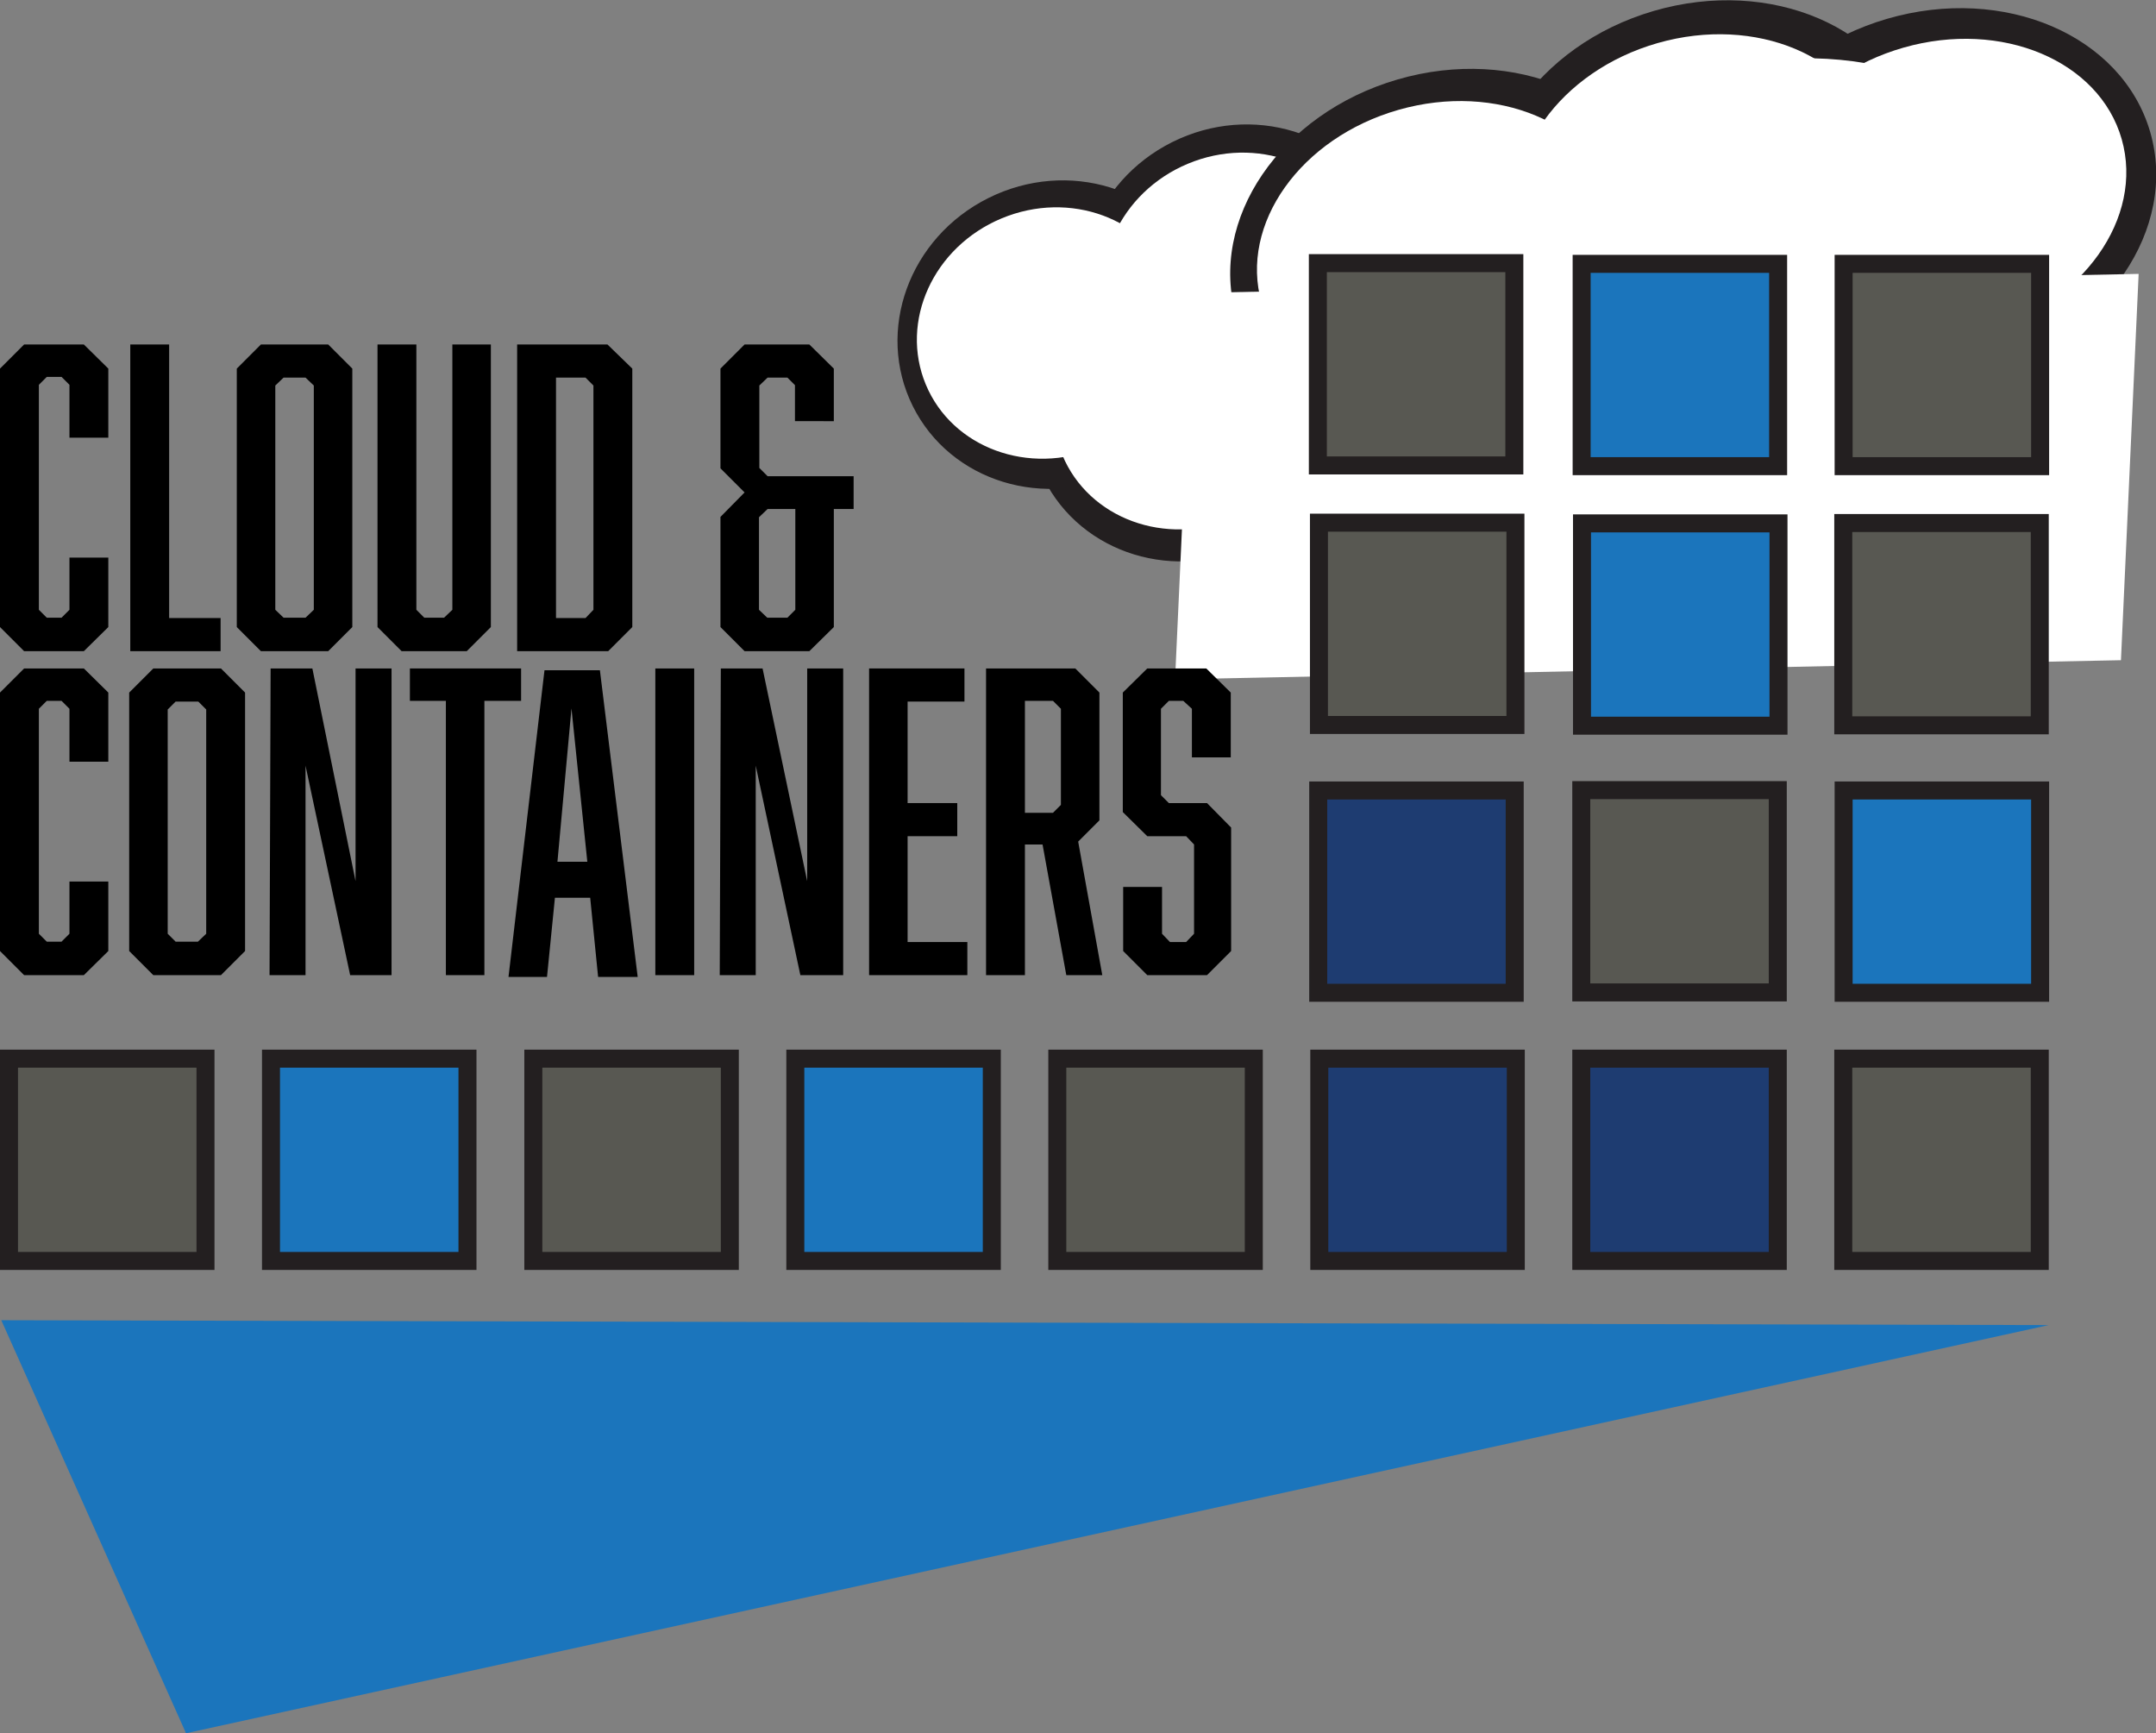 <?xml version="1.0" encoding="utf-8"?>
<svg id="Layer_1" data-name="Layer 1" xmlns="http://www.w3.org/2000/svg" viewBox="0 0 59.91 48.15"><rect x="0" y="0" width="59.91" height="48.15" fill="#808080" stroke="none"/><defs><style>.cls-1{fill:#231f20;}.cls-2,.cls-3{fill:#fff;}.cls-3{stroke:#fff;}.cls-3,.cls-4,.cls-5,.cls-6,.cls-7{stroke-miterlimit:10;}.cls-3,.cls-4{stroke-width:2px;}.cls-4,.cls-6{fill:#1b75bc;}.cls-4{stroke:#1b75bc;}.cls-5{fill:#585852;}.cls-5,.cls-6,.cls-7{stroke:#231f20;stroke-width:0.5px;}.cls-7{fill:#1e3c71;}</style></defs><title>clo</title><g id="Cloud"><ellipse class="cls-1" cx="37.71" cy="20.61" rx="4.46" ry="4.24" transform="translate(-5.35 11.91) rotate(-26.47)"/><ellipse class="cls-1" cx="39.34" cy="15.01" rx="4.46" ry="4.24" transform="translate(-2.69 12.05) rotate(-26.47)"/><ellipse class="cls-1" cx="34.59" cy="14.79" rx="4.46" ry="4.24" transform="translate(-3.09 9.92) rotate(-26.47)"/><ellipse class="cls-1" cx="33.12" cy="18.37" rx="4.46" ry="4.24" transform="translate(-4.84 9.63) rotate(-26.47)"/><ellipse class="cls-1" cx="29.48" cy="16.35" rx="4.46" ry="4.24" transform="translate(-4.32 7.8) rotate(-26.47)"/><ellipse class="cls-2" cx="37.67" cy="20.63" rx="3.72" ry="3.45" transform="translate(-5.16 9.05) rotate(-22.66)"/><ellipse class="cls-2" cx="39.47" cy="14.93" rx="3.72" ry="3.45" transform="translate(-2.82 9.3) rotate(-22.66)"/><ellipse class="cls-2" cx="35.64" cy="16.7" rx="5.92" ry="4.71" transform="translate(-3.52 4.67) rotate(-17.85)"/><ellipse class="cls-2" cx="29.28" cy="16.3" rx="3.72" ry="3.45" transform="translate(-4.14 5.49) rotate(-22.66)"/><ellipse class="cls-2" cx="34.46" cy="14.79" rx="3.72" ry="3.45" transform="translate(-3.16 7.36) rotate(-22.66)"/><ellipse class="cls-2" cx="33.08" cy="18.27" rx="3.72" ry="3.45" transform="translate(-4.61 7.1) rotate(-22.66)"/><ellipse class="cls-1" cx="51.27" cy="19.18" rx="6.14" ry="5.06" transform="translate(-3.44 8.05) rotate(-16.24)"/><ellipse class="cls-1" cx="53.97" cy="12.43" rx="6.14" ry="5.06" transform="translate(-1.44 8.54) rotate(-16.24)"/><ellipse class="cls-1" cx="47.49" cy="12.21" rx="6.14" ry="5.06" transform="translate(-1.64 6.72) rotate(-16.24)"/><ellipse class="cls-1" cx="45.18" cy="16.52" rx="6.14" ry="5.06" transform="translate(-2.94 6.24) rotate(-16.24)"/><ellipse class="cls-1" cx="40.37" cy="14.12" rx="6.14" ry="5.06" transform="translate(-2.46 4.8) rotate(-16.24)"/><ellipse class="cls-2" cx="51.22" cy="19.21" rx="5.13" ry="4.11" transform="translate(-3.43 7.75) rotate(-15.94)"/><ellipse class="cls-2" cx="54.15" cy="12.33" rx="5.13" ry="4.11" transform="translate(-1.43 8.29) rotate(-15.94)"/><ellipse class="cls-2" cx="48.78" cy="14.49" rx="8.17" ry="5.61" transform="translate(-2.21 6.12) rotate(-15.06)"/><ellipse class="cls-2" cx="40.11" cy="14.06" rx="5.13" ry="4.11" transform="translate(-2.44 4.5) rotate(-15.94)"/><ellipse class="cls-2" cx="47.31" cy="12.2" rx="5.13" ry="4.11" transform="translate(-1.65 6.41) rotate(-15.94)"/><ellipse class="cls-2" cx="45.13" cy="16.41" rx="5.13" ry="4.11" transform="translate(-2.89 5.97) rotate(-15.94)"/><polygon class="cls-3" points="58.38 8.63 57.98 17.36 33.7 17.85 34.1 9.12 58.38 8.63"/><polygon class="cls-4" points="1.58 37.68 5.75 47 47.79 37.79 1.58 37.68"/><rect class="cls-5" x="0.25" y="29.41" width="5.46" height="5.62"/><rect class="cls-6" x="7.53" y="29.41" width="5.46" height="5.62"/><rect class="cls-5" x="14.82" y="29.41" width="5.46" height="5.62"/><rect class="cls-6" x="22.1" y="29.41" width="5.46" height="5.62"/><rect class="cls-5" x="29.38" y="29.41" width="5.46" height="5.62"/><rect class="cls-7" x="36.66" y="29.41" width="5.46" height="5.62"/><rect class="cls-7" x="43.94" y="29.41" width="5.46" height="5.62"/><rect class="cls-5" x="51.22" y="29.41" width="5.46" height="5.62"/><rect class="cls-7" x="36.63" y="21.96" width="5.46" height="5.62"/><rect class="cls-5" x="43.94" y="21.95" width="5.46" height="5.62"/><rect class="cls-6" x="51.23" y="21.96" width="5.46" height="5.62"/><rect class="cls-5" x="36.65" y="14.52" width="5.46" height="5.62"/><rect class="cls-6" x="43.96" y="14.54" width="5.46" height="5.62"/><rect class="cls-5" x="51.22" y="14.53" width="5.46" height="5.62"/><rect class="cls-5" x="36.62" y="7.31" width="5.46" height="5.62"/><rect class="cls-6" x="43.95" y="7.33" width="5.46" height="5.62"/><rect class="cls-5" x="51.23" y="7.33" width="5.46" height="5.62"/><path d="M.12,17.3l.67-.67H2.45l.68.67v1.92H2.05V17.75l-.22-.22H1.42l-.22.22V24l.22.22h.41L2.05,24V22.55H3.13v1.93l-.68.67H.79l-.67-.67Z" transform="translate(-0.12 -7.06)"/><path d="M3.74,25.15V16.63H4.82v7.6H6.25v.92Z" transform="translate(-0.12 -7.06)"/><path d="M9.91,24.48l-.67.67H7.37l-.67-.67V17.3l.67-.67H9.24l.67.67ZM8,17.55l-.23.22V24l.23.22h.61L8.84,24V17.77l-.23-.22Z" transform="translate(-0.12 -7.06)"/><path d="M13.09,25.15H11.28l-.67-.67V16.63h1.08V24l.22.22h.55l.23-.22V16.63h1.07v7.85Z" transform="translate(-0.12 -7.06)"/><path d="M17.69,17.3v7.18l-.67.67H14.49V16.63H17ZM16.61,24V17.77l-.22-.22h-.82v6.68h.82Z" transform="translate(-0.12 -7.06)"/><path d="M23.29,21.2v3.28l-.68.67h-1.8l-.67-.67V21.42l.67-.68-.67-.67V17.3l.67-.67h1.8l.68.67v1.46H22.21v-1L22,17.55h-.55l-.23.22v2.29l.23.23h2.39v.91Zm-2.08.23V24l.23.22H22l.22-.22V21.2h-.77Z" transform="translate(-0.12 -7.06)"/><path d="M.12,26.3l.67-.67H2.45l.68.67v1.92H2.05V26.75l-.22-.22H1.42l-.22.22V33l.22.22h.41L2.05,33V31.55H3.13v1.93l-.68.67H.79l-.67-.67Z" transform="translate(-0.12 -7.06)"/><path d="M6.93,33.48l-.67.67H4.38l-.67-.67V26.3l.67-.67H6.26l.67.67ZM5,26.55l-.22.22V33l.22.22h.62L5.85,33V26.77l-.22-.22Z" transform="translate(-0.12 -7.06)"/><path d="M7.64,25.63H8.8L10,31.54V25.63h1v8.52H9.85L8.61,28.33v5.82h-1Z" transform="translate(-0.12 -7.06)"/><path d="M13.58,26.53v7.62H12.51V26.53h-1v-.9H14.6v.9Z" transform="translate(-0.12 -7.06)"/><path d="M15.54,32l-.22,2.2H14.25l1-8.52h1.54l1.05,8.52H16.74L16.52,32ZM16,26.74,15.61,31h.83Z" transform="translate(-0.12 -7.06)"/><path d="M18.33,25.63h1.08v8.52H18.33Z" transform="translate(-0.12 -7.06)"/><path d="M20.15,25.63h1.16l1.24,5.91V25.63h1v8.52H22.36l-1.24-5.82v5.82h-1Z" transform="translate(-0.12 -7.06)"/><path d="M24.27,25.63h2.65v.92H25.34v2.82h1.38v.92H25.34v2.94H27v.92H24.27Z" transform="translate(-0.12 -7.06)"/><path d="M27.52,25.63H30l.67.67v3.55l-.59.59.67,3.71h-1l-.66-3.63H28.6v3.63H27.52Zm2.08,3.79V26.75l-.22-.22H28.6v3.11h.78Z" transform="translate(-0.12 -7.06)"/><path d="M33.24,26.75,33,26.53h-.4l-.22.22v2.4l.22.22h1.06l.67.68v3.43l-.67.67H32l-.67-.67V31.7h1.08V33l.22.23h.45l.22-.23V30.52l-.22-.23H32l-.68-.67V26.3l.68-.67h1.64l.68.67v1.8H33.24Z" transform="translate(-0.12 -7.06)"/></g></svg>